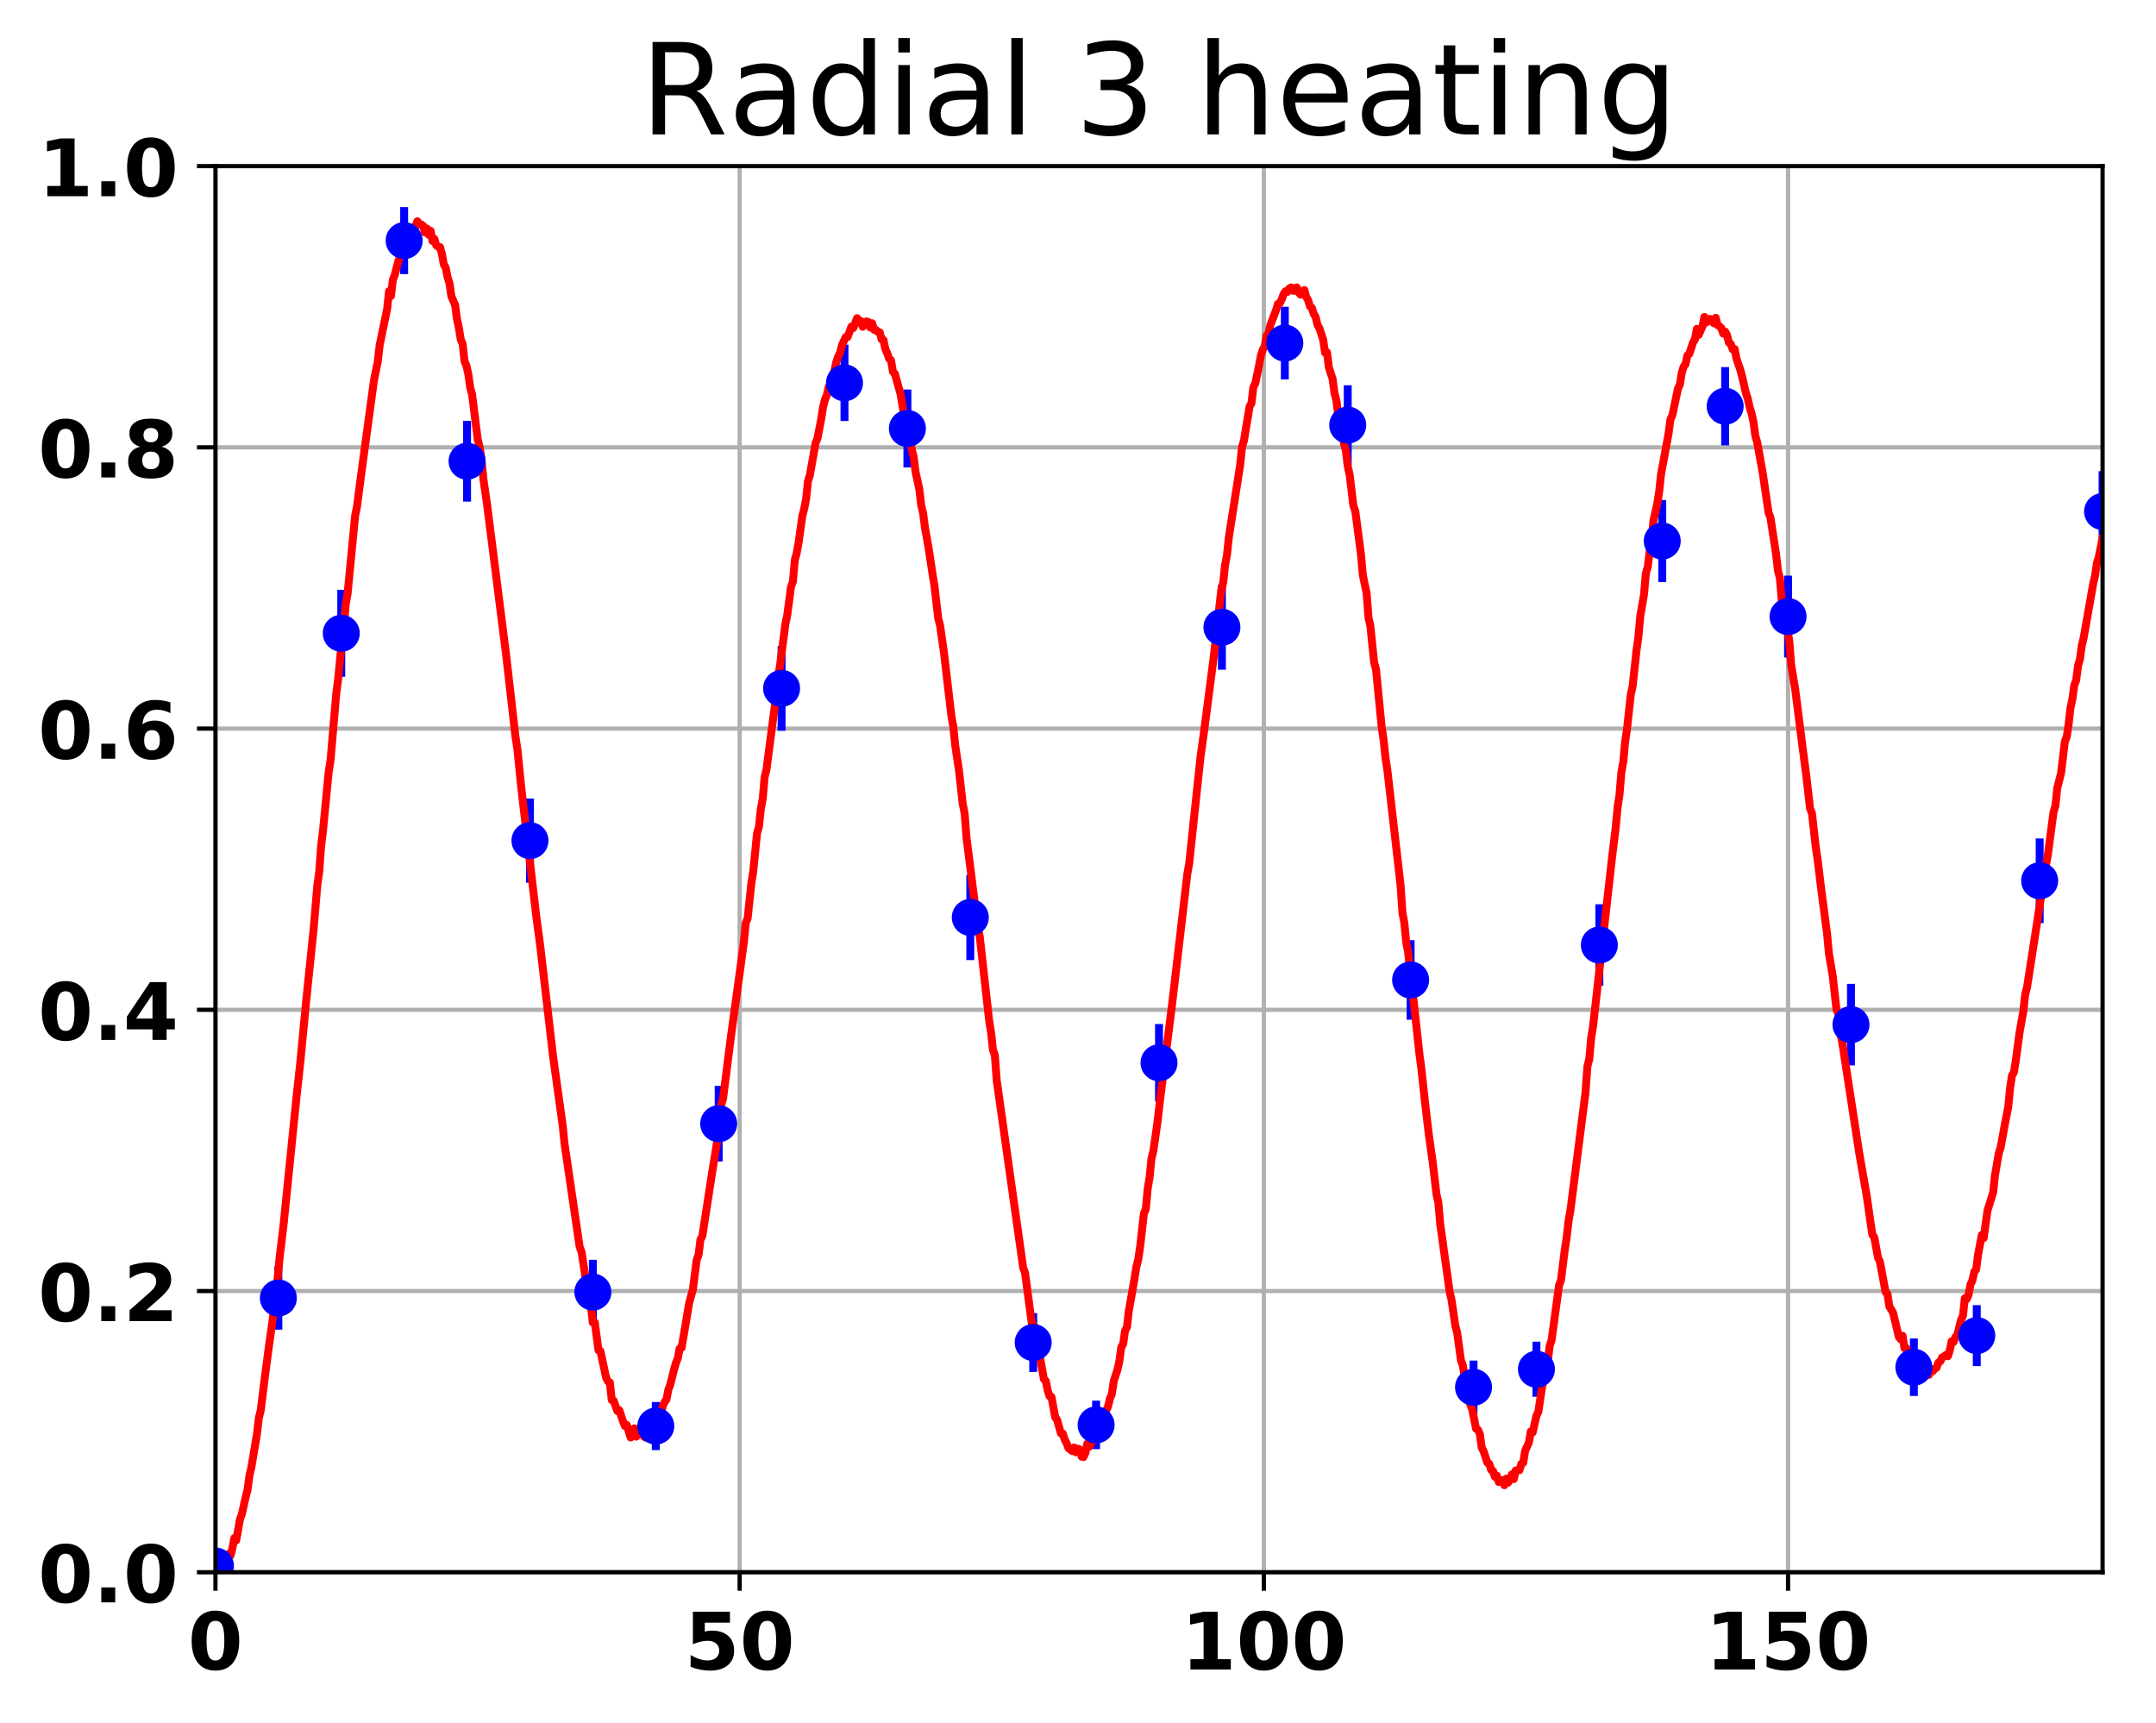 <?xml version="1.0" encoding="utf-8" standalone="no"?>
<!DOCTYPE svg PUBLIC "-//W3C//DTD SVG 1.1//EN"
  "http://www.w3.org/Graphics/SVG/1.1/DTD/svg11.dtd">
<!-- Created with matplotlib (http://matplotlib.org/) -->
<svg height="326pt" version="1.1" viewBox="0 0 408 326" width="408pt" xmlns="http://www.w3.org/2000/svg" xmlns:xlink="http://www.w3.org/1999/xlink">
 <defs>
  <style type="text/css">
*{stroke-linecap:butt;stroke-linejoin:round;}
  </style>
 </defs>
 <g id="figure_1">
  <g id="patch_1">
   <path d="M 0 326.265 
L 408.591 326.265 
L 408.591 0 
L 0 0 
z
" style="fill:none;"/>
  </g>
  <g id="axes_1">
   <g id="patch_2">
    <path d="M 40.771 297.548 
L 397.891 297.548 
L 397.891 31.436 
L 40.771 31.436 
z
" style="fill:none;"/>
   </g>
   <g id="matplotlib.axis_1">
    <g id="xtick_1">
     <g id="line2d_1">
      <path clip-path="url(#pa075301270)" d="M 40.771 297.548 
L 40.771 31.436 
" style="fill:none;stroke:#b0b0b0;stroke-linecap:square;stroke-width:0.8;"/>
     </g>
     <g id="line2d_2">
      <defs>
       <path d="M 0 0 
L 0 3.5 
" id="m5f051bb9cf" style="stroke:#000000;stroke-width:0.8;"/>
      </defs>
      <g>
       <use style="stroke:#000000;stroke-width:0.8;" x="40.771" xlink:href="#m5f051bb9cf" y="297.548"/>
      </g>
     </g>
     <g id="text_1">
      <!-- 0 -->
      <defs>
       <path d="M 46 36.531 
Q 46 50.203 43.438 55.781 
Q 40.875 61.375 34.812 61.375 
Q 28.766 61.375 26.172 55.781 
Q 23.578 50.203 23.578 36.531 
Q 23.578 22.703 26.172 17.031 
Q 28.766 11.375 34.812 11.375 
Q 40.828 11.375 43.406 17.031 
Q 46 22.703 46 36.531 
M 64.797 36.375 
Q 64.797 18.266 56.984 8.422 
Q 49.172 -1.422 34.812 -1.422 
Q 20.406 -1.422 12.594 8.422 
Q 4.781 18.266 4.781 36.375 
Q 4.781 54.547 12.594 64.375 
Q 20.406 74.219 34.812 74.219 
Q 49.172 74.219 56.984 64.375 
Q 64.797 54.547 64.797 36.375 
" id="DejaVuSans-Bold-30"/>
      </defs>
      <g transform="translate(35.553 315.946)scale(0.15 -0.15)">
       <use xlink:href="#DejaVuSans-Bold-30"/>
      </g>
     </g>
    </g>
    <g id="xtick_2">
     <g id="line2d_3">
      <path clip-path="url(#pa075301270)" d="M 139.971 297.548 
L 139.971 31.436 
" style="fill:none;stroke:#b0b0b0;stroke-linecap:square;stroke-width:0.8;"/>
     </g>
     <g id="line2d_4">
      <g>
       <use style="stroke:#000000;stroke-width:0.8;" x="139.971" xlink:href="#m5f051bb9cf" y="297.548"/>
      </g>
     </g>
     <g id="text_2">
      <!-- 50 -->
      <defs>
       <path d="M 10.594 72.906 
L 57.328 72.906 
L 57.328 59.078 
L 25.594 59.078 
L 25.594 47.797 
Q 27.734 48.391 29.906 48.703 
Q 32.078 49.031 34.422 49.031 
Q 47.75 49.031 55.172 42.359 
Q 62.594 35.688 62.594 23.781 
Q 62.594 11.969 54.516 5.266 
Q 46.438 -1.422 32.078 -1.422 
Q 25.875 -1.422 19.797 -0.219 
Q 13.719 0.984 7.719 3.422 
L 7.719 18.219 
Q 13.672 14.797 19.016 13.078 
Q 24.359 11.375 29.109 11.375 
Q 35.938 11.375 39.859 14.719 
Q 43.797 18.062 43.797 23.781 
Q 43.797 29.547 39.859 32.859 
Q 35.938 36.188 29.109 36.188 
Q 25.047 36.188 20.453 35.125 
Q 15.875 34.078 10.594 31.891 
z
" id="DejaVuSans-Bold-35"/>
      </defs>
      <g transform="translate(129.534 315.946)scale(0.15 -0.15)">
       <use xlink:href="#DejaVuSans-Bold-35"/>
       <use x="69.58" xlink:href="#DejaVuSans-Bold-30"/>
      </g>
     </g>
    </g>
    <g id="xtick_3">
     <g id="line2d_5">
      <path clip-path="url(#pa075301270)" d="M 239.171 297.548 
L 239.171 31.436 
" style="fill:none;stroke:#b0b0b0;stroke-linecap:square;stroke-width:0.8;"/>
     </g>
     <g id="line2d_6">
      <g>
       <use style="stroke:#000000;stroke-width:0.8;" x="239.171" xlink:href="#m5f051bb9cf" y="297.548"/>
      </g>
     </g>
     <g id="text_3">
      <!-- 100 -->
      <defs>
       <path d="M 11.719 12.984 
L 28.328 12.984 
L 28.328 60.109 
L 11.281 56.594 
L 11.281 69.391 
L 28.219 72.906 
L 46.094 72.906 
L 46.094 12.984 
L 62.703 12.984 
L 62.703 0 
L 11.719 0 
z
" id="DejaVuSans-Bold-31"/>
      </defs>
      <g transform="translate(223.516 315.946)scale(0.15 -0.15)">
       <use xlink:href="#DejaVuSans-Bold-31"/>
       <use x="69.58" xlink:href="#DejaVuSans-Bold-30"/>
       <use x="139.16" xlink:href="#DejaVuSans-Bold-30"/>
      </g>
     </g>
    </g>
    <g id="xtick_4">
     <g id="line2d_7">
      <path clip-path="url(#pa075301270)" d="M 338.371 297.548 
L 338.371 31.436 
" style="fill:none;stroke:#b0b0b0;stroke-linecap:square;stroke-width:0.8;"/>
     </g>
     <g id="line2d_8">
      <g>
       <use style="stroke:#000000;stroke-width:0.8;" x="338.371" xlink:href="#m5f051bb9cf" y="297.548"/>
      </g>
     </g>
     <g id="text_4">
      <!-- 150 -->
      <g transform="translate(322.716 315.946)scale(0.15 -0.15)">
       <use xlink:href="#DejaVuSans-Bold-31"/>
       <use x="69.58" xlink:href="#DejaVuSans-Bold-35"/>
       <use x="139.16" xlink:href="#DejaVuSans-Bold-30"/>
      </g>
     </g>
    </g>
   </g>
   <g id="matplotlib.axis_2">
    <g id="ytick_1">
     <g id="line2d_9">
      <path clip-path="url(#pa075301270)" d="M 40.771 297.548 
L 397.891 297.548 
" style="fill:none;stroke:#b0b0b0;stroke-linecap:square;stroke-width:0.8;"/>
     </g>
     <g id="line2d_10">
      <defs>
       <path d="M 0 0 
L -3.5 0 
" id="mf363b9c3ee" style="stroke:#000000;stroke-width:0.8;"/>
      </defs>
      <g>
       <use style="stroke:#000000;stroke-width:0.8;" x="40.771" xlink:href="#mf363b9c3ee" y="297.548"/>
      </g>
     </g>
     <g id="text_5">
      <!-- 0.0 -->
      <defs>
       <path d="M 10.203 18.891 
L 27.781 18.891 
L 27.781 0 
L 10.203 0 
z
" id="DejaVuSans-Bold-2e"/>
      </defs>
      <g transform="translate(7.2 303.247)scale(0.15 -0.15)">
       <use xlink:href="#DejaVuSans-Bold-30"/>
       <use x="69.58" xlink:href="#DejaVuSans-Bold-2e"/>
       <use x="107.568" xlink:href="#DejaVuSans-Bold-30"/>
      </g>
     </g>
    </g>
    <g id="ytick_2">
     <g id="line2d_11">
      <path clip-path="url(#pa075301270)" d="M 40.771 244.326 
L 397.891 244.326 
" style="fill:none;stroke:#b0b0b0;stroke-linecap:square;stroke-width:0.8;"/>
     </g>
     <g id="line2d_12">
      <g>
       <use style="stroke:#000000;stroke-width:0.8;" x="40.771" xlink:href="#mf363b9c3ee" y="244.326"/>
      </g>
     </g>
     <g id="text_6">
      <!-- 0.2 -->
      <defs>
       <path d="M 28.812 13.812 
L 60.891 13.812 
L 60.891 0 
L 7.906 0 
L 7.906 13.812 
L 34.516 37.312 
Q 38.094 40.531 39.797 43.609 
Q 41.5 46.688 41.5 50 
Q 41.5 55.125 38.062 58.25 
Q 34.625 61.375 28.906 61.375 
Q 24.516 61.375 19.281 59.5 
Q 14.062 57.625 8.109 53.906 
L 8.109 69.922 
Q 14.453 72.016 20.656 73.109 
Q 26.859 74.219 32.812 74.219 
Q 45.906 74.219 53.156 68.453 
Q 60.406 62.703 60.406 52.391 
Q 60.406 46.438 57.328 41.281 
Q 54.25 36.141 44.391 27.484 
z
" id="DejaVuSans-Bold-32"/>
      </defs>
      <g transform="translate(7.2 250.025)scale(0.15 -0.15)">
       <use xlink:href="#DejaVuSans-Bold-30"/>
       <use x="69.58" xlink:href="#DejaVuSans-Bold-2e"/>
       <use x="107.568" xlink:href="#DejaVuSans-Bold-32"/>
      </g>
     </g>
    </g>
    <g id="ytick_3">
     <g id="line2d_13">
      <path clip-path="url(#pa075301270)" d="M 40.771 191.103 
L 397.891 191.103 
" style="fill:none;stroke:#b0b0b0;stroke-linecap:square;stroke-width:0.8;"/>
     </g>
     <g id="line2d_14">
      <g>
       <use style="stroke:#000000;stroke-width:0.8;" x="40.771" xlink:href="#mf363b9c3ee" y="191.103"/>
      </g>
     </g>
     <g id="text_7">
      <!-- 0.4 -->
      <defs>
       <path d="M 36.812 57.422 
L 16.219 26.906 
L 36.812 26.906 
z
M 33.688 72.906 
L 54.594 72.906 
L 54.594 26.906 
L 64.984 26.906 
L 64.984 13.281 
L 54.594 13.281 
L 54.594 0 
L 36.812 0 
L 36.812 13.281 
L 4.5 13.281 
L 4.5 29.391 
z
" id="DejaVuSans-Bold-34"/>
      </defs>
      <g transform="translate(7.2 196.802)scale(0.15 -0.15)">
       <use xlink:href="#DejaVuSans-Bold-30"/>
       <use x="69.58" xlink:href="#DejaVuSans-Bold-2e"/>
       <use x="107.568" xlink:href="#DejaVuSans-Bold-34"/>
      </g>
     </g>
    </g>
    <g id="ytick_4">
     <g id="line2d_15">
      <path clip-path="url(#pa075301270)" d="M 40.771 137.881 
L 397.891 137.881 
" style="fill:none;stroke:#b0b0b0;stroke-linecap:square;stroke-width:0.8;"/>
     </g>
     <g id="line2d_16">
      <g>
       <use style="stroke:#000000;stroke-width:0.8;" x="40.771" xlink:href="#mf363b9c3ee" y="137.881"/>
      </g>
     </g>
     <g id="text_8">
      <!-- 0.6 -->
      <defs>
       <path d="M 36.188 35.984 
Q 31.25 35.984 28.781 32.781 
Q 26.312 29.594 26.312 23.188 
Q 26.312 16.797 28.781 13.594 
Q 31.25 10.406 36.188 10.406 
Q 41.156 10.406 43.625 13.594 
Q 46.094 16.797 46.094 23.188 
Q 46.094 29.594 43.625 32.781 
Q 41.156 35.984 36.188 35.984 
M 59.422 71 
L 59.422 57.516 
Q 54.781 59.719 50.672 60.766 
Q 46.578 61.812 42.672 61.812 
Q 34.281 61.812 29.594 57.141 
Q 24.906 52.484 24.125 43.312 
Q 27.344 45.703 31.094 46.891 
Q 34.859 48.094 39.312 48.094 
Q 50.484 48.094 57.344 41.547 
Q 64.203 35.016 64.203 24.422 
Q 64.203 12.703 56.531 5.641 
Q 48.875 -1.422 35.984 -1.422 
Q 21.781 -1.422 13.984 8.172 
Q 6.203 17.781 6.203 35.406 
Q 6.203 53.469 15.312 63.797 
Q 24.422 74.125 40.281 74.125 
Q 45.312 74.125 50.047 73.344 
Q 54.781 72.562 59.422 71 
" id="DejaVuSans-Bold-36"/>
      </defs>
      <g transform="translate(7.2 143.58)scale(0.15 -0.15)">
       <use xlink:href="#DejaVuSans-Bold-30"/>
       <use x="69.58" xlink:href="#DejaVuSans-Bold-2e"/>
       <use x="107.568" xlink:href="#DejaVuSans-Bold-36"/>
      </g>
     </g>
    </g>
    <g id="ytick_5">
     <g id="line2d_17">
      <path clip-path="url(#pa075301270)" d="M 40.771 84.659 
L 397.891 84.659 
" style="fill:none;stroke:#b0b0b0;stroke-linecap:square;stroke-width:0.8;"/>
     </g>
     <g id="line2d_18">
      <g>
       <use style="stroke:#000000;stroke-width:0.8;" x="40.771" xlink:href="#mf363b9c3ee" y="84.659"/>
      </g>
     </g>
     <g id="text_9">
      <!-- 0.8 -->
      <defs>
       <path d="M 34.812 32.625 
Q 29.547 32.625 26.703 29.734 
Q 23.875 26.859 23.875 21.484 
Q 23.875 16.109 26.703 13.25 
Q 29.547 10.406 34.812 10.406 
Q 40.047 10.406 42.828 13.25 
Q 45.609 16.109 45.609 21.484 
Q 45.609 26.906 42.828 29.766 
Q 40.047 32.625 34.812 32.625 
M 21.094 38.812 
Q 14.453 40.828 11.078 44.969 
Q 7.719 49.125 7.719 55.328 
Q 7.719 64.547 14.594 69.375 
Q 21.484 74.219 34.812 74.219 
Q 48.047 74.219 54.922 69.406 
Q 61.812 64.594 61.812 55.328 
Q 61.812 49.125 58.422 44.969 
Q 55.031 40.828 48.391 38.812 
Q 55.812 36.766 59.594 32.156 
Q 63.375 27.547 63.375 20.516 
Q 63.375 9.672 56.172 4.125 
Q 48.969 -1.422 34.812 -1.422 
Q 20.609 -1.422 13.359 4.125 
Q 6.109 9.672 6.109 20.516 
Q 6.109 27.547 9.891 32.156 
Q 13.672 36.766 21.094 38.812 
M 25.484 53.422 
Q 25.484 49.078 27.906 46.734 
Q 30.328 44.391 34.812 44.391 
Q 39.203 44.391 41.594 46.734 
Q 44 49.078 44 53.422 
Q 44 57.766 41.594 60.078 
Q 39.203 62.406 34.812 62.406 
Q 30.328 62.406 27.906 60.062 
Q 25.484 57.719 25.484 53.422 
" id="DejaVuSans-Bold-38"/>
      </defs>
      <g transform="translate(7.2 90.357)scale(0.15 -0.15)">
       <use xlink:href="#DejaVuSans-Bold-30"/>
       <use x="69.58" xlink:href="#DejaVuSans-Bold-2e"/>
       <use x="107.568" xlink:href="#DejaVuSans-Bold-38"/>
      </g>
     </g>
    </g>
    <g id="ytick_6">
     <g id="line2d_19">
      <path clip-path="url(#pa075301270)" d="M 40.771 31.436 
L 397.891 31.436 
" style="fill:none;stroke:#b0b0b0;stroke-linecap:square;stroke-width:0.8;"/>
     </g>
     <g id="line2d_20">
      <g>
       <use style="stroke:#000000;stroke-width:0.8;" x="40.771" xlink:href="#mf363b9c3ee" y="31.436"/>
      </g>
     </g>
     <g id="text_10">
      <!-- 1.0 -->
      <g transform="translate(7.2 37.135)scale(0.15 -0.15)">
       <use xlink:href="#DejaVuSans-Bold-31"/>
       <use x="69.58" xlink:href="#DejaVuSans-Bold-2e"/>
       <use x="107.568" xlink:href="#DejaVuSans-Bold-30"/>
      </g>
     </g>
    </g>
   </g>
   <g id="LineCollection_1">
    <path clip-path="url(#pa075301270)" d="M 40.771 297.245 
L 40.771 295.474 
" style="fill:none;stroke:#0000ff;stroke-width:1.5;"/>
    <path clip-path="url(#pa075301270)" d="M 52.675 251.636 
L 52.675 239.656 
" style="fill:none;stroke:#0000ff;stroke-width:1.5;"/>
    <path clip-path="url(#pa075301270)" d="M 64.579 128.078 
L 64.579 111.615 
" style="fill:none;stroke:#0000ff;stroke-width:1.5;"/>
    <path clip-path="url(#pa075301270)" d="M 76.483 51.875 
L 76.483 39.191 
" style="fill:none;stroke:#0000ff;stroke-width:1.5;"/>
    <path clip-path="url(#pa075301270)" d="M 88.387 94.924 
L 88.387 79.64 
" style="fill:none;stroke:#0000ff;stroke-width:1.5;"/>
    <path clip-path="url(#pa075301270)" d="M 100.291 167.055 
L 100.291 151.124 
" style="fill:none;stroke:#0000ff;stroke-width:1.5;"/>
    <path clip-path="url(#pa075301270)" d="M 112.195 250.628 
L 112.195 238.414 
" style="fill:none;stroke:#0000ff;stroke-width:1.5;"/>
    <path clip-path="url(#pa075301270)" d="M 124.099 274.428 
L 124.099 265.323 
" style="fill:none;stroke:#0000ff;stroke-width:1.5;"/>
    <path clip-path="url(#pa075301270)" d="M 136.003 219.81 
L 136.003 205.498 
" style="fill:none;stroke:#0000ff;stroke-width:1.5;"/>
    <path clip-path="url(#pa075301270)" d="M 147.907 138.295 
L 147.907 122.251 
" style="fill:none;stroke:#0000ff;stroke-width:1.5;"/>
    <path clip-path="url(#pa075301270)" d="M 159.811 79.676 
L 159.811 65.223 
" style="fill:none;stroke:#0000ff;stroke-width:1.5;"/>
    <path clip-path="url(#pa075301270)" d="M 171.715 88.466 
L 171.715 73.71 
" style="fill:none;stroke:#0000ff;stroke-width:1.5;"/>
    <path clip-path="url(#pa075301270)" d="M 183.619 181.692 
L 183.619 165.555 
" style="fill:none;stroke:#0000ff;stroke-width:1.5;"/>
    <path clip-path="url(#pa075301270)" d="M 195.523 259.627 
L 195.523 248.505 
" style="fill:none;stroke:#0000ff;stroke-width:1.5;"/>
    <path clip-path="url(#pa075301270)" d="M 207.427 274.242 
L 207.427 265.068 
" style="fill:none;stroke:#0000ff;stroke-width:1.5;"/>
    <path clip-path="url(#pa075301270)" d="M 219.331 208.461 
L 219.331 193.789 
" style="fill:none;stroke:#0000ff;stroke-width:1.5;"/>
    <path clip-path="url(#pa075301270)" d="M 231.235 126.743 
L 231.235 110.677 
" style="fill:none;stroke:#0000ff;stroke-width:1.5;"/>
    <path clip-path="url(#pa075301270)" d="M 243.139 71.804 
L 243.139 58.043 
" style="fill:none;stroke:#0000ff;stroke-width:1.5;"/>
    <path clip-path="url(#pa075301270)" d="M 255.043 87.977 
L 255.043 72.912 
" style="fill:none;stroke:#0000ff;stroke-width:1.5;"/>
    <path clip-path="url(#pa075301270)" d="M 266.947 192.978 
L 266.947 177.933 
" style="fill:none;stroke:#0000ff;stroke-width:1.5;"/>
    <path clip-path="url(#pa075301270)" d="M 278.851 267.585 
L 278.851 257.482 
" style="fill:none;stroke:#0000ff;stroke-width:1.5;"/>
    <path clip-path="url(#pa075301270)" d="M 290.755 264.335 
L 290.755 253.909 
" style="fill:none;stroke:#0000ff;stroke-width:1.5;"/>
    <path clip-path="url(#pa075301270)" d="M 302.659 186.539 
L 302.659 171.137 
" style="fill:none;stroke:#0000ff;stroke-width:1.5;"/>
    <path clip-path="url(#pa075301270)" d="M 314.563 110.162 
L 314.563 94.62 
" style="fill:none;stroke:#0000ff;stroke-width:1.5;"/>
    <path clip-path="url(#pa075301270)" d="M 326.467 84.29 
L 326.467 69.467 
" style="fill:none;stroke:#0000ff;stroke-width:1.5;"/>
    <path clip-path="url(#pa075301270)" d="M 338.371 124.429 
L 338.371 108.947 
" style="fill:none;stroke:#0000ff;stroke-width:1.5;"/>
    <path clip-path="url(#pa075301270)" d="M 350.275 201.628 
L 350.275 186.187 
" style="fill:none;stroke:#0000ff;stroke-width:1.5;"/>
    <path clip-path="url(#pa075301270)" d="M 362.179 264.176 
L 362.179 253.306 
" style="fill:none;stroke:#0000ff;stroke-width:1.5;"/>
    <path clip-path="url(#pa075301270)" d="M 374.083 258.53 
L 374.083 246.993 
" style="fill:none;stroke:#0000ff;stroke-width:1.5;"/>
    <path clip-path="url(#pa075301270)" d="M 385.987 174.686 
L 385.987 158.675 
" style="fill:none;stroke:#0000ff;stroke-width:1.5;"/>
    <path clip-path="url(#pa075301270)" d="M 397.891 104.451 
L 397.891 89.166 
" style="fill:none;stroke:#0000ff;stroke-width:1.5;"/>
   </g>
   <g id="line2d_21">
    <path clip-path="url(#pa075301270)" d="M 40.771 297.031 
L 41.128 297.031 
L 41.485 297.031 
L 41.842 296.64 
L 42.2 297.031 
L 42.557 295.182 
L 42.914 294.795 
L 43.271 294.071 
L 43.628 294.387 
L 43.985 292.994 
L 44.342 291.074 
L 44.699 291.525 
L 45.414 287.515 
L 45.771 286.528 
L 46.485 283.339 
L 46.842 281.967 
L 47.199 279.276 
L 47.556 277.745 
L 48.628 271.389 
L 48.985 268.319 
L 49.342 266.9 
L 50.056 261.136 
L 50.77 255.646 
L 52.199 245.416 
L 52.913 237.965 
L 53.627 232.121 
L 56.127 207.434 
L 56.841 200.957 
L 57.913 189.709 
L 59.341 175.927 
L 60.056 167.488 
L 60.413 164.98 
L 60.77 160.057 
L 61.127 157.182 
L 62.198 146.102 
L 62.555 143.824 
L 63.627 131.324 
L 63.984 128.577 
L 64.698 121.223 
L 65.055 118.822 
L 65.412 114.394 
L 65.769 112.453 
L 67.198 97.642 
L 67.555 95.893 
L 68.269 90.37 
L 70.769 71.971 
L 71.483 68.462 
L 71.841 65.352 
L 73.269 58.422 
L 73.626 55.09 
L 73.983 56.022 
L 74.34 52.93 
L 74.697 52.069 
L 75.412 49.316 
L 75.769 48.552 
L 76.126 46.586 
L 76.483 47.748 
L 76.84 46.1 
L 77.197 45.447 
L 77.554 43.874 
L 77.912 43.462 
L 78.269 43.328 
L 78.626 42.753 
L 78.983 41.871 
L 79.34 42.545 
L 79.697 42.457 
L 80.054 42.701 
L 80.411 43.992 
L 80.769 43.229 
L 81.126 44.418 
L 81.483 43.679 
L 81.84 45.604 
L 82.197 45.198 
L 82.554 46.418 
L 82.911 46.704 
L 83.268 46.763 
L 83.625 48.04 
L 83.983 50.057 
L 84.34 50.642 
L 84.697 52.437 
L 85.054 53.576 
L 85.411 56.06 
L 86.125 57.715 
L 86.482 60.415 
L 86.84 62.033 
L 87.197 64.272 
L 87.554 65.127 
L 87.911 68.382 
L 88.268 69.228 
L 88.625 70.806 
L 88.982 73.339 
L 89.339 74.671 
L 90.411 83.218 
L 90.768 84.592 
L 91.125 87.09 
L 91.482 90.665 
L 92.196 95.649 
L 95.768 123.84 
L 97.553 139.465 
L 97.91 141.728 
L 98.625 148.922 
L 101.481 173.396 
L 102.196 178.706 
L 104.696 200.178 
L 106.481 212.99 
L 106.838 216.496 
L 109.695 235.977 
L 110.052 236.923 
L 111.124 243.808 
L 111.481 246.769 
L 111.838 247.428 
L 112.195 250.296 
L 112.552 250.245 
L 113.266 255.558 
L 113.624 255.686 
L 114.695 260.692 
L 115.052 261.416 
L 115.409 261.614 
L 115.766 264.957 
L 116.123 265.073 
L 116.838 267.035 
L 117.195 266.869 
L 117.909 269.024 
L 118.266 269.884 
L 118.623 269.681 
L 119.337 272.045 
L 119.695 271.616 
L 120.052 270.309 
L 120.409 271.882 
L 121.123 270.918 
L 121.837 271.846 
L 122.194 272.082 
L 122.552 271.001 
L 123.623 269.681 
L 123.98 268.712 
L 124.694 268.265 
L 125.051 267.59 
L 125.409 266.145 
L 125.766 265.32 
L 126.123 264.859 
L 126.48 262.998 
L 126.837 262.045 
L 127.551 259.221 
L 127.908 257.91 
L 128.265 257.071 
L 128.623 255.196 
L 128.98 255.076 
L 129.694 250.915 
L 130.408 246.617 
L 131.122 244.022 
L 131.837 238.424 
L 132.194 237.499 
L 132.551 234.578 
L 132.908 233.945 
L 134.694 222.346 
L 135.765 215.707 
L 136.479 209.171 
L 136.836 207.885 
L 138.265 196.603 
L 140.765 178.362 
L 141.122 174.699 
L 141.479 173.813 
L 142.193 167.093 
L 142.55 164.84 
L 143.265 157.667 
L 143.622 156.453 
L 143.979 153.126 
L 144.336 151.189 
L 144.693 147.111 
L 145.05 145.613 
L 146.479 134.697 
L 146.836 132.219 
L 147.193 127.88 
L 147.55 126.41 
L 148.621 118.146 
L 148.978 116.413 
L 149.693 111.038 
L 150.05 110.072 
L 150.407 105.986 
L 150.764 104.698 
L 151.121 102.703 
L 151.835 97.631 
L 152.193 96.277 
L 152.55 94.389 
L 152.907 91.032 
L 153.264 89.904 
L 154.335 83.849 
L 154.692 82.985 
L 155.407 79.277 
L 155.764 76.997 
L 156.121 75.595 
L 156.478 74.757 
L 156.835 73.163 
L 157.192 72.834 
L 157.549 71.716 
L 158.264 68.509 
L 158.621 67.451 
L 158.978 66.773 
L 159.335 65.314 
L 160.049 63.783 
L 160.406 63.783 
L 161.121 61.817 
L 161.478 62.074 
L 162.192 60.207 
L 162.549 60.921 
L 162.906 60.741 
L 163.263 61.838 
L 163.62 60.975 
L 163.977 60.828 
L 164.335 60.943 
L 164.692 61.97 
L 165.049 61.168 
L 165.406 62.409 
L 165.763 62.44 
L 166.12 62.809 
L 166.477 62.89 
L 166.834 64.214 
L 167.192 64.331 
L 167.549 66.09 
L 167.906 66.865 
L 168.263 67.912 
L 168.62 68.168 
L 168.977 70.361 
L 169.334 70.704 
L 170.406 74.512 
L 171.12 78.761 
L 171.477 78.587 
L 172.548 85.084 
L 172.905 86.499 
L 173.263 89.32 
L 173.977 92.612 
L 174.334 95.654 
L 174.691 97.126 
L 175.048 99.911 
L 175.762 103.902 
L 176.477 108.69 
L 176.834 110.85 
L 177.548 117.011 
L 177.905 118.421 
L 178.619 123.379 
L 180.048 135.565 
L 180.405 137.51 
L 180.762 141.058 
L 181.476 145.799 
L 182.191 152.155 
L 182.548 153.956 
L 182.905 158.579 
L 183.619 164.157 
L 185.048 175.554 
L 185.405 177.228 
L 187.19 193.169 
L 187.547 195.371 
L 187.905 198.664 
L 188.262 199.702 
L 188.619 204.459 
L 193.618 239.892 
L 193.976 240.875 
L 195.404 251.555 
L 195.761 250.995 
L 196.475 254.981 
L 197.547 260.992 
L 197.904 261.343 
L 198.261 263.118 
L 198.618 264.232 
L 198.975 264.339 
L 199.689 268.2 
L 200.047 268.712 
L 200.761 271.245 
L 201.118 271.281 
L 201.475 272.447 
L 201.832 273.089 
L 202.189 274.042 
L 202.904 274.606 
L 203.261 273.937 
L 203.618 274.836 
L 203.975 274.161 
L 204.332 274.327 
L 204.689 275.671 
L 205.046 275.741 
L 205.403 274.961 
L 205.761 273.204 
L 206.118 273.777 
L 206.832 272.583 
L 207.189 272.323 
L 207.546 271.894 
L 207.903 270.332 
L 208.26 270.447 
L 208.617 268.646 
L 209.689 266.145 
L 210.046 264.663 
L 210.403 263.842 
L 210.76 261.379 
L 211.474 259.204 
L 211.832 257.554 
L 212.189 254.942 
L 212.546 254.363 
L 212.903 251.823 
L 213.26 251.189 
L 213.617 248.086 
L 214.689 242.004 
L 215.046 239.752 
L 215.403 238.32 
L 215.76 235.929 
L 216.474 229.616 
L 216.831 228.818 
L 217.188 224.943 
L 217.545 222.84 
L 217.903 219.242 
L 218.26 217.8 
L 218.974 212.853 
L 219.688 206.861 
L 221.831 189.867 
L 224.688 165.4 
L 225.045 163.393 
L 227.188 143.213 
L 227.902 138.076 
L 229.688 124.341 
L 231.116 111.615 
L 231.473 110.307 
L 231.83 106.94 
L 232.187 105.078 
L 232.545 101.702 
L 234.687 88.021 
L 235.044 84.579 
L 235.401 83.393 
L 236.473 76.915 
L 236.83 76.304 
L 237.187 73.219 
L 237.544 72.589 
L 238.258 69.193 
L 238.616 67.266 
L 238.973 66.165 
L 239.33 65.564 
L 239.687 63.475 
L 240.044 63.11 
L 240.401 61.523 
L 241.473 58.722 
L 241.83 57.512 
L 242.187 57.392 
L 242.544 56.674 
L 242.901 55.671 
L 243.258 55.129 
L 243.615 55.259 
L 243.972 54.604 
L 244.329 54.392 
L 244.687 55.012 
L 245.044 55.048 
L 245.401 54.392 
L 245.758 55.324 
L 246.115 55.768 
L 246.829 54.89 
L 247.186 56.189 
L 247.544 56.805 
L 247.901 58.001 
L 248.258 58.258 
L 248.615 59.417 
L 248.972 60.005 
L 249.329 61.512 
L 249.686 62.105 
L 250.401 64.321 
L 250.758 66.755 
L 251.115 66.672 
L 251.472 69.537 
L 252.186 71.74 
L 252.543 74.434 
L 252.9 75.786 
L 253.257 78.689 
L 253.615 79.263 
L 254.329 83.896 
L 254.686 85.315 
L 255.043 88.224 
L 255.4 89.805 
L 256.114 95.718 
L 256.472 96.708 
L 257.543 104.855 
L 257.9 108.859 
L 258.614 112.197 
L 258.971 116.891 
L 259.329 118.494 
L 260.043 125.386 
L 260.4 126.724 
L 261.471 137.647 
L 261.828 140.016 
L 262.185 143.397 
L 262.543 145.717 
L 265.042 167.539 
L 265.4 172.77 
L 265.757 174.639 
L 266.114 178.366 
L 266.471 180.141 
L 267.185 187.221 
L 267.542 189.664 
L 268.614 199.502 
L 268.971 202.191 
L 269.685 208.761 
L 270.399 214.808 
L 271.113 219.873 
L 271.828 225.935 
L 272.185 227.528 
L 272.542 231.621 
L 274.328 244.445 
L 274.685 245.999 
L 275.399 250.856 
L 275.756 252.245 
L 276.47 257.442 
L 276.827 258.408 
L 277.542 263.063 
L 277.899 263.728 
L 278.256 265.885 
L 278.613 266.75 
L 279.327 270.378 
L 279.684 270.574 
L 280.041 271.377 
L 280.399 273.963 
L 280.756 274.647 
L 281.47 276.811 
L 281.827 277.019 
L 282.184 278.179 
L 282.541 278.374 
L 282.898 279.484 
L 283.256 279.259 
L 283.613 280.468 
L 283.97 280.198 
L 284.327 280.125 
L 284.684 281.072 
L 285.041 279.835 
L 285.398 280.591 
L 285.755 279.938 
L 286.113 279.009 
L 286.47 279.92 
L 286.827 278.279 
L 287.541 278.248 
L 287.898 277.019 
L 288.255 276.825 
L 288.612 274.567 
L 289.327 272.988 
L 289.684 270.906 
L 290.041 271.084 
L 290.755 267.924 
L 291.112 267.189 
L 291.826 262.434 
L 292.184 261.001 
L 292.541 258.947 
L 292.898 257.737 
L 293.255 254.729 
L 293.612 253.671 
L 295.041 243.198 
L 295.398 242.304 
L 296.112 236.547 
L 296.469 234.236 
L 296.826 231.093 
L 297.183 229.09 
L 300.04 206.738 
L 300.397 201.817 
L 300.754 200.425 
L 301.112 196.41 
L 301.469 194.238 
L 305.04 162.494 
L 305.754 156.615 
L 306.111 152.788 
L 306.468 150.459 
L 306.825 146.171 
L 307.183 144.203 
L 307.54 140.382 
L 307.897 137.935 
L 308.611 131.446 
L 308.968 129.784 
L 309.682 123.139 
L 310.04 120.639 
L 310.397 116.642 
L 311.111 112.508 
L 311.468 108.474 
L 311.825 107.269 
L 312.182 104.325 
L 312.539 102.822 
L 312.897 98.499 
L 313.611 95.352 
L 313.968 93.163 
L 314.325 89.811 
L 315.753 82.064 
L 316.111 79.342 
L 316.468 78.63 
L 317.539 73.535 
L 317.896 72.793 
L 318.253 70.551 
L 318.61 69.381 
L 318.968 68.94 
L 319.325 67.248 
L 319.682 66.967 
L 320.396 64.79 
L 320.753 64.233 
L 321.11 62.234 
L 321.467 63.365 
L 322.182 61.733 
L 322.539 59.983 
L 322.896 61.029 
L 323.61 60.35 
L 324.324 61.179 
L 324.681 60.148 
L 325.039 61.522 
L 325.396 61.743 
L 325.753 62.105 
L 326.11 63.14 
L 326.467 62.747 
L 326.824 63.415 
L 327.181 64.848 
L 327.538 65.108 
L 327.896 66.118 
L 328.253 66.034 
L 328.61 67.867 
L 329.324 69.961 
L 329.681 71.256 
L 330.395 74.402 
L 330.753 75.444 
L 331.11 77.109 
L 331.467 78.216 
L 331.824 79.882 
L 332.181 82.497 
L 332.538 83.722 
L 333.609 89.712 
L 334.681 97.029 
L 335.038 97.966 
L 336.109 104.918 
L 336.466 108.076 
L 336.824 109.41 
L 337.181 113.697 
L 337.538 114.414 
L 338.609 121.366 
L 338.966 125.948 
L 339.681 130.126 
L 341.109 141.369 
L 341.823 146.808 
L 342.537 153.041 
L 342.895 153.901 
L 343.609 160.326 
L 343.966 162.668 
L 344.68 168.565 
L 345.752 176.679 
L 346.109 180.477 
L 346.823 184.682 
L 347.537 191.094 
L 347.894 191.848 
L 348.251 195.438 
L 348.609 197.191 
L 351.823 218.119 
L 353.251 226.287 
L 353.965 231.263 
L 354.322 233.655 
L 354.68 234.143 
L 355.394 238.02 
L 355.751 238.756 
L 356.822 244.505 
L 357.179 244.865 
L 357.537 247.255 
L 358.251 248.449 
L 359.322 252.976 
L 359.679 253.443 
L 360.036 252.787 
L 360.393 255.132 
L 360.751 255.124 
L 361.108 255.974 
L 361.465 257.343 
L 361.822 257.459 
L 362.179 257.426 
L 362.536 258.315 
L 362.893 259.603 
L 363.25 258.187 
L 363.965 260.036 
L 364.322 259.298 
L 364.679 259.852 
L 365.036 260.185 
L 365.393 259.298 
L 365.75 259.499 
L 366.107 259.033 
L 366.465 258.862 
L 366.822 257.86 
L 367.179 257.645 
L 367.536 256.874 
L 367.893 256.743 
L 368.25 256.412 
L 368.607 256.669 
L 368.964 255.622 
L 369.321 253.84 
L 369.679 253.987 
L 370.036 253.037 
L 370.393 252.703 
L 371.107 249.765 
L 371.464 249.067 
L 371.821 245.699 
L 372.178 245.857 
L 372.536 245.021 
L 372.893 243.09 
L 373.25 242.317 
L 373.607 240.676 
L 373.964 240.273 
L 374.321 237.468 
L 375.035 233.702 
L 375.393 234.296 
L 376.107 229.107 
L 377.178 225.665 
L 377.535 222.388 
L 378.249 218.241 
L 378.607 217.137 
L 379.321 213.176 
L 380.035 209.511 
L 380.392 205.846 
L 380.749 203.524 
L 381.106 202.935 
L 381.464 200.741 
L 382.178 195.411 
L 382.892 191.386 
L 383.249 188.172 
L 383.606 186.78 
L 387.177 163.733 
L 387.535 161.79 
L 388.606 153.7 
L 388.963 152.51 
L 389.32 149.124 
L 390.034 146.306 
L 390.749 140.33 
L 391.106 139.426 
L 391.463 137.11 
L 391.82 133.931 
L 392.177 132.3 
L 392.534 129.656 
L 392.891 128.756 
L 393.249 125.994 
L 393.606 124.759 
L 393.963 122.162 
L 394.32 120.648 
L 396.105 110.506 
L 396.463 108.988 
L 396.82 106.554 
L 397.177 105.38 
L 397.891 101.83 
L 397.891 101.83 
" style="fill:none;stroke:#ff0000;stroke-linecap:square;stroke-width:1.5;"/>
   </g>
   <g id="line2d_22">
    <defs>
     <path d="M 0 3 
C 0.796 3 1.559 2.684 2.121 2.121 
C 2.684 1.559 3 0.796 3 0 
C 3 -0.796 2.684 -1.559 2.121 -2.121 
C 1.559 -2.684 0.796 -3 0 -3 
C -0.796 -3 -1.559 -2.684 -2.121 -2.121 
C -2.684 -1.559 -3 -0.796 -3 0 
C -3 0.796 -2.684 1.559 -2.121 2.121 
C -1.559 2.684 -0.796 3 0 3 
z
" id="m8f528fb167" style="stroke:#0000ff;"/>
    </defs>
    <g clip-path="url(#pa075301270)">
     <use style="fill:#0000ff;stroke:#0000ff;" x="40.771" xlink:href="#m8f528fb167" y="296.359"/>
     <use style="fill:#0000ff;stroke:#0000ff;" x="52.675" xlink:href="#m8f528fb167" y="245.646"/>
     <use style="fill:#0000ff;stroke:#0000ff;" x="64.579" xlink:href="#m8f528fb167" y="119.846"/>
     <use style="fill:#0000ff;stroke:#0000ff;" x="76.483" xlink:href="#m8f528fb167" y="45.533"/>
     <use style="fill:#0000ff;stroke:#0000ff;" x="88.387" xlink:href="#m8f528fb167" y="87.282"/>
     <use style="fill:#0000ff;stroke:#0000ff;" x="100.291" xlink:href="#m8f528fb167" y="159.089"/>
     <use style="fill:#0000ff;stroke:#0000ff;" x="112.195" xlink:href="#m8f528fb167" y="244.521"/>
     <use style="fill:#0000ff;stroke:#0000ff;" x="124.099" xlink:href="#m8f528fb167" y="269.876"/>
     <use style="fill:#0000ff;stroke:#0000ff;" x="136.003" xlink:href="#m8f528fb167" y="212.654"/>
     <use style="fill:#0000ff;stroke:#0000ff;" x="147.907" xlink:href="#m8f528fb167" y="130.273"/>
     <use style="fill:#0000ff;stroke:#0000ff;" x="159.811" xlink:href="#m8f528fb167" y="72.45"/>
     <use style="fill:#0000ff;stroke:#0000ff;" x="171.715" xlink:href="#m8f528fb167" y="81.088"/>
     <use style="fill:#0000ff;stroke:#0000ff;" x="183.619" xlink:href="#m8f528fb167" y="173.624"/>
     <use style="fill:#0000ff;stroke:#0000ff;" x="195.523" xlink:href="#m8f528fb167" y="254.066"/>
     <use style="fill:#0000ff;stroke:#0000ff;" x="207.427" xlink:href="#m8f528fb167" y="269.655"/>
     <use style="fill:#0000ff;stroke:#0000ff;" x="219.331" xlink:href="#m8f528fb167" y="201.125"/>
     <use style="fill:#0000ff;stroke:#0000ff;" x="231.235" xlink:href="#m8f528fb167" y="118.71"/>
     <use style="fill:#0000ff;stroke:#0000ff;" x="243.139" xlink:href="#m8f528fb167" y="64.923"/>
     <use style="fill:#0000ff;stroke:#0000ff;" x="255.043" xlink:href="#m8f528fb167" y="80.445"/>
     <use style="fill:#0000ff;stroke:#0000ff;" x="266.947" xlink:href="#m8f528fb167" y="185.456"/>
     <use style="fill:#0000ff;stroke:#0000ff;" x="278.851" xlink:href="#m8f528fb167" y="262.534"/>
     <use style="fill:#0000ff;stroke:#0000ff;" x="290.755" xlink:href="#m8f528fb167" y="259.122"/>
     <use style="fill:#0000ff;stroke:#0000ff;" x="302.659" xlink:href="#m8f528fb167" y="178.838"/>
     <use style="fill:#0000ff;stroke:#0000ff;" x="314.563" xlink:href="#m8f528fb167" y="102.391"/>
     <use style="fill:#0000ff;stroke:#0000ff;" x="326.467" xlink:href="#m8f528fb167" y="76.878"/>
     <use style="fill:#0000ff;stroke:#0000ff;" x="338.371" xlink:href="#m8f528fb167" y="116.688"/>
     <use style="fill:#0000ff;stroke:#0000ff;" x="350.275" xlink:href="#m8f528fb167" y="193.907"/>
     <use style="fill:#0000ff;stroke:#0000ff;" x="362.179" xlink:href="#m8f528fb167" y="258.741"/>
     <use style="fill:#0000ff;stroke:#0000ff;" x="374.083" xlink:href="#m8f528fb167" y="252.761"/>
     <use style="fill:#0000ff;stroke:#0000ff;" x="385.987" xlink:href="#m8f528fb167" y="166.68"/>
     <use style="fill:#0000ff;stroke:#0000ff;" x="397.891" xlink:href="#m8f528fb167" y="96.808"/>
    </g>
   </g>
   <g id="patch_3">
    <path d="M 40.771 297.548 
L 40.771 31.436 
" style="fill:none;stroke:#000000;stroke-linecap:square;stroke-linejoin:miter;stroke-width:0.8;"/>
   </g>
   <g id="patch_4">
    <path d="M 397.891 297.548 
L 397.891 31.436 
" style="fill:none;stroke:#000000;stroke-linecap:square;stroke-linejoin:miter;stroke-width:0.8;"/>
   </g>
   <g id="patch_5">
    <path d="M 40.771 297.548 
L 397.891 297.548 
" style="fill:none;stroke:#000000;stroke-linecap:square;stroke-linejoin:miter;stroke-width:0.8;"/>
   </g>
   <g id="patch_6">
    <path d="M 40.771 31.436 
L 397.891 31.436 
" style="fill:none;stroke:#000000;stroke-linecap:square;stroke-linejoin:miter;stroke-width:0.8;"/>
   </g>
   <g id="text_11">
    <!-- Radial 3 heating -->
    <defs>
     <path d="M 44.391 34.188 
Q 47.562 33.109 50.562 29.594 
Q 53.562 26.078 56.594 19.922 
L 66.609 0 
L 56 0 
L 46.688 18.703 
Q 43.062 26.031 39.672 28.422 
Q 36.281 30.812 30.422 30.812 
L 19.672 30.812 
L 19.672 0 
L 9.812 0 
L 9.812 72.906 
L 32.078 72.906 
Q 44.578 72.906 50.734 67.672 
Q 56.891 62.453 56.891 51.906 
Q 56.891 45.016 53.688 40.469 
Q 50.484 35.938 44.391 34.188 
M 19.672 64.797 
L 19.672 38.922 
L 32.078 38.922 
Q 39.203 38.922 42.844 42.219 
Q 46.484 45.516 46.484 51.906 
Q 46.484 58.297 42.844 61.547 
Q 39.203 64.797 32.078 64.797 
z
" id="DejaVuSans-52"/>
     <path d="M 34.281 27.484 
Q 23.391 27.484 19.188 25 
Q 14.984 22.516 14.984 16.5 
Q 14.984 11.719 18.141 8.906 
Q 21.297 6.109 26.703 6.109 
Q 34.188 6.109 38.703 11.406 
Q 43.219 16.703 43.219 25.484 
L 43.219 27.484 
z
M 52.203 31.203 
L 52.203 0 
L 43.219 0 
L 43.219 8.297 
Q 40.141 3.328 35.547 0.953 
Q 30.953 -1.422 24.312 -1.422 
Q 15.922 -1.422 10.953 3.297 
Q 6 8.016 6 15.922 
Q 6 25.141 12.172 29.828 
Q 18.359 34.516 30.609 34.516 
L 43.219 34.516 
L 43.219 35.406 
Q 43.219 41.609 39.141 45 
Q 35.062 48.391 27.688 48.391 
Q 23 48.391 18.547 47.266 
Q 14.109 46.141 10.016 43.891 
L 10.016 52.203 
Q 14.938 54.109 19.578 55.047 
Q 24.219 56 28.609 56 
Q 40.484 56 46.344 49.844 
Q 52.203 43.703 52.203 31.203 
" id="DejaVuSans-61"/>
     <path d="M 45.406 46.391 
L 45.406 75.984 
L 54.391 75.984 
L 54.391 0 
L 45.406 0 
L 45.406 8.203 
Q 42.578 3.328 38.25 0.953 
Q 33.938 -1.422 27.875 -1.422 
Q 17.969 -1.422 11.734 6.484 
Q 5.516 14.406 5.516 27.297 
Q 5.516 40.188 11.734 48.094 
Q 17.969 56 27.875 56 
Q 33.938 56 38.25 53.625 
Q 42.578 51.266 45.406 46.391 
M 14.797 27.297 
Q 14.797 17.391 18.875 11.75 
Q 22.953 6.109 30.078 6.109 
Q 37.203 6.109 41.297 11.75 
Q 45.406 17.391 45.406 27.297 
Q 45.406 37.203 41.297 42.844 
Q 37.203 48.484 30.078 48.484 
Q 22.953 48.484 18.875 42.844 
Q 14.797 37.203 14.797 27.297 
" id="DejaVuSans-64"/>
     <path d="M 9.422 54.688 
L 18.406 54.688 
L 18.406 0 
L 9.422 0 
z
M 9.422 75.984 
L 18.406 75.984 
L 18.406 64.594 
L 9.422 64.594 
z
" id="DejaVuSans-69"/>
     <path d="M 9.422 75.984 
L 18.406 75.984 
L 18.406 0 
L 9.422 0 
z
" id="DejaVuSans-6c"/>
     <path id="DejaVuSans-20"/>
     <path d="M 40.578 39.312 
Q 47.656 37.797 51.625 33 
Q 55.609 28.219 55.609 21.188 
Q 55.609 10.406 48.188 4.484 
Q 40.766 -1.422 27.094 -1.422 
Q 22.516 -1.422 17.656 -0.516 
Q 12.797 0.391 7.625 2.203 
L 7.625 11.719 
Q 11.719 9.328 16.594 8.109 
Q 21.484 6.891 26.812 6.891 
Q 36.078 6.891 40.938 10.547 
Q 45.797 14.203 45.797 21.188 
Q 45.797 27.641 41.281 31.266 
Q 36.766 34.906 28.719 34.906 
L 20.219 34.906 
L 20.219 43.016 
L 29.109 43.016 
Q 36.375 43.016 40.234 45.922 
Q 44.094 48.828 44.094 54.297 
Q 44.094 59.906 40.109 62.906 
Q 36.141 65.922 28.719 65.922 
Q 24.656 65.922 20.016 65.031 
Q 15.375 64.156 9.812 62.312 
L 9.812 71.094 
Q 15.438 72.656 20.344 73.438 
Q 25.25 74.219 29.594 74.219 
Q 40.828 74.219 47.359 69.109 
Q 53.906 64.016 53.906 55.328 
Q 53.906 49.266 50.438 45.094 
Q 46.969 40.922 40.578 39.312 
" id="DejaVuSans-33"/>
     <path d="M 54.891 33.016 
L 54.891 0 
L 45.906 0 
L 45.906 32.719 
Q 45.906 40.484 42.875 44.328 
Q 39.844 48.188 33.797 48.188 
Q 26.516 48.188 22.312 43.547 
Q 18.109 38.922 18.109 30.906 
L 18.109 0 
L 9.078 0 
L 9.078 75.984 
L 18.109 75.984 
L 18.109 46.188 
Q 21.344 51.125 25.703 53.562 
Q 30.078 56 35.797 56 
Q 45.219 56 50.047 50.172 
Q 54.891 44.344 54.891 33.016 
" id="DejaVuSans-68"/>
     <path d="M 56.203 29.594 
L 56.203 25.203 
L 14.891 25.203 
Q 15.484 15.922 20.484 11.062 
Q 25.484 6.203 34.422 6.203 
Q 39.594 6.203 44.453 7.469 
Q 49.312 8.734 54.109 11.281 
L 54.109 2.781 
Q 49.266 0.734 44.188 -0.344 
Q 39.109 -1.422 33.891 -1.422 
Q 20.797 -1.422 13.156 6.188 
Q 5.516 13.812 5.516 26.812 
Q 5.516 40.234 12.766 48.109 
Q 20.016 56 32.328 56 
Q 43.359 56 49.781 48.891 
Q 56.203 41.797 56.203 29.594 
M 47.219 32.234 
Q 47.125 39.594 43.094 43.984 
Q 39.062 48.391 32.422 48.391 
Q 24.906 48.391 20.391 44.141 
Q 15.875 39.891 15.188 32.172 
z
" id="DejaVuSans-65"/>
     <path d="M 18.312 70.219 
L 18.312 54.688 
L 36.812 54.688 
L 36.812 47.703 
L 18.312 47.703 
L 18.312 18.016 
Q 18.312 11.328 20.141 9.422 
Q 21.969 7.516 27.594 7.516 
L 36.812 7.516 
L 36.812 0 
L 27.594 0 
Q 17.188 0 13.234 3.875 
Q 9.281 7.766 9.281 18.016 
L 9.281 47.703 
L 2.688 47.703 
L 2.688 54.688 
L 9.281 54.688 
L 9.281 70.219 
z
" id="DejaVuSans-74"/>
     <path d="M 54.891 33.016 
L 54.891 0 
L 45.906 0 
L 45.906 32.719 
Q 45.906 40.484 42.875 44.328 
Q 39.844 48.188 33.797 48.188 
Q 26.516 48.188 22.312 43.547 
Q 18.109 38.922 18.109 30.906 
L 18.109 0 
L 9.078 0 
L 9.078 54.688 
L 18.109 54.688 
L 18.109 46.188 
Q 21.344 51.125 25.703 53.562 
Q 30.078 56 35.797 56 
Q 45.219 56 50.047 50.172 
Q 54.891 44.344 54.891 33.016 
" id="DejaVuSans-6e"/>
     <path d="M 45.406 27.984 
Q 45.406 37.75 41.375 43.109 
Q 37.359 48.484 30.078 48.484 
Q 22.859 48.484 18.828 43.109 
Q 14.797 37.75 14.797 27.984 
Q 14.797 18.266 18.828 12.891 
Q 22.859 7.516 30.078 7.516 
Q 37.359 7.516 41.375 12.891 
Q 45.406 18.266 45.406 27.984 
M 54.391 6.781 
Q 54.391 -7.172 48.188 -13.984 
Q 42 -20.797 29.203 -20.797 
Q 24.469 -20.797 20.266 -20.094 
Q 16.062 -19.391 12.109 -17.922 
L 12.109 -9.188 
Q 16.062 -11.328 19.922 -12.344 
Q 23.781 -13.375 27.781 -13.375 
Q 36.625 -13.375 41.016 -8.766 
Q 45.406 -4.156 45.406 5.172 
L 45.406 9.625 
Q 42.625 4.781 38.281 2.391 
Q 33.938 0 27.875 0 
Q 17.828 0 11.672 7.656 
Q 5.516 15.328 5.516 27.984 
Q 5.516 40.672 11.672 48.328 
Q 17.828 56 27.875 56 
Q 33.938 56 38.281 53.609 
Q 42.625 51.219 45.406 46.391 
L 45.406 54.688 
L 54.391 54.688 
z
" id="DejaVuSans-67"/>
    </defs>
    <g transform="translate(121.137 25.436)scale(0.24 -0.24)">
     <use xlink:href="#DejaVuSans-52"/>
     <use x="69.451" xlink:href="#DejaVuSans-61"/>
     <use x="130.73" xlink:href="#DejaVuSans-64"/>
     <use x="194.207" xlink:href="#DejaVuSans-69"/>
     <use x="221.99" xlink:href="#DejaVuSans-61"/>
     <use x="283.27" xlink:href="#DejaVuSans-6c"/>
     <use x="311.053" xlink:href="#DejaVuSans-20"/>
     <use x="342.84" xlink:href="#DejaVuSans-33"/>
     <use x="406.463" xlink:href="#DejaVuSans-20"/>
     <use x="438.25" xlink:href="#DejaVuSans-68"/>
     <use x="501.629" xlink:href="#DejaVuSans-65"/>
     <use x="563.152" xlink:href="#DejaVuSans-61"/>
     <use x="624.432" xlink:href="#DejaVuSans-74"/>
     <use x="663.641" xlink:href="#DejaVuSans-69"/>
     <use x="691.424" xlink:href="#DejaVuSans-6e"/>
     <use x="754.803" xlink:href="#DejaVuSans-67"/>
    </g>
   </g>
  </g>
 </g>
 <defs>
  <clipPath id="pa075301270">
   <rect height="266.112" width="357.12" x="40.771" y="31.436"/>
  </clipPath>
 </defs>
</svg>
